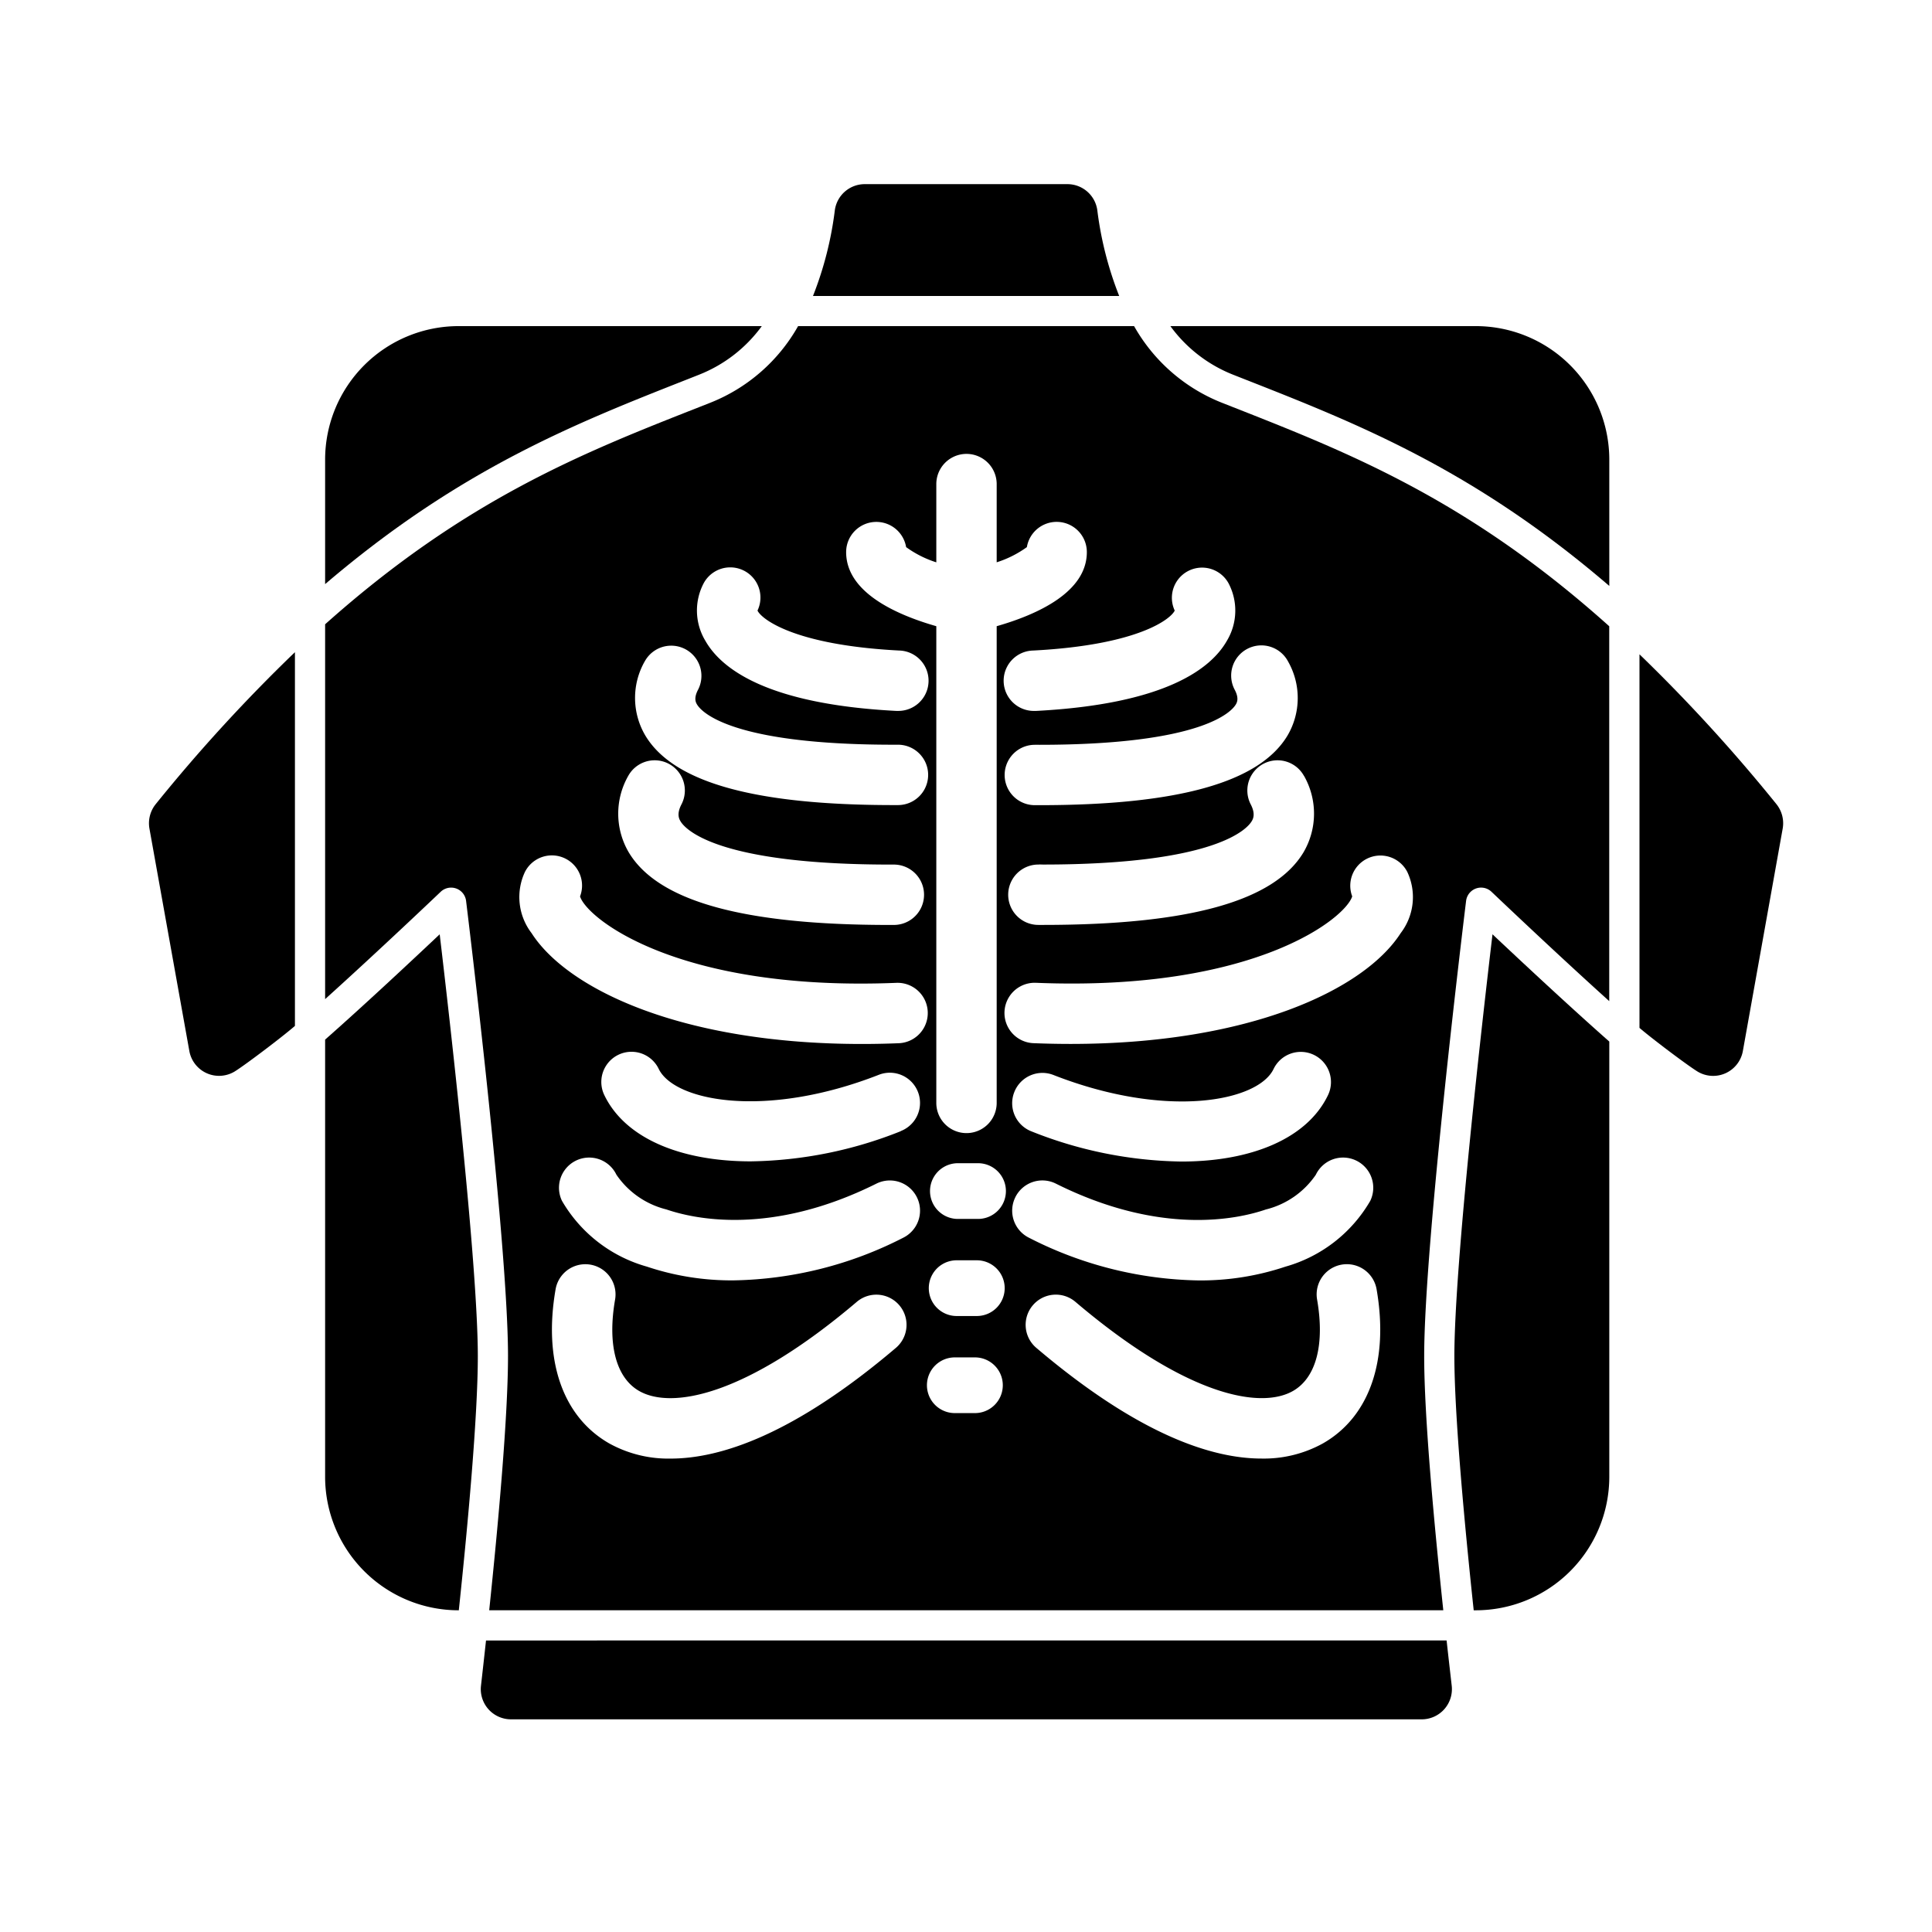 <svg id="Solid" xmlns="http://www.w3.org/2000/svg" viewBox="0 0 128 128"><title>healthcare, medical, hospital, xray, scan, body, bones</title><path d="M29.131,61.9c-1.821,1.717-5.008,4.7-7.591,6.977V97.849a8.847,8.847,0,0,0,8.837,8.837h.02c.6-5.664,1.263-12.908,1.26-16.855C31.652,83.743,29.8,67.545,29.131,61.9Z"/><path d="M46.305,24.829a9.409,9.409,0,0,0,4.166-3.223H30.377a8.847,8.847,0,0,0-8.837,8.837V38.7c8.946-7.643,16.6-10.656,24.08-13.6Z"/><path d="M96.356,89.831c0,3.947.676,11.192,1.281,16.855h.146a8.847,8.847,0,0,0,8.837-8.837V69.006c-2.608-2.3-5.882-5.356-7.738-7.106C98.214,67.545,96.361,83.743,96.356,89.831Z"/><path d="M32.2,108.686c-.121,1.109-.234,2.124-.334,3a2,2,0,0,0,1.987,2.224h60.34a2,2,0,0,0,1.987-2.227c-.1-.876-.217-1.89-.339-3Z"/><path d="M70.726,12.2H57.286a2,2,0,0,0-1.977,1.734,23.149,23.149,0,0,1-1.447,5.676H74.15A23.183,23.183,0,0,1,72.7,13.93,2,2,0,0,0,70.726,12.2Z"/><path d="M108.62,43.35V68.1c.756.655,3.063,2.4,3.813,2.872a2,2,0,0,0,3.036-1.339l2.639-14.739a2.022,2.022,0,0,0-.421-1.625A109.35,109.35,0,0,0,108.62,43.35Z"/><path d="M97.783,21.606H77.541a9.414,9.414,0,0,0,4.166,3.223l.685.27c7.521,2.956,15.219,5.984,24.228,13.721V30.443A8.847,8.847,0,0,0,97.783,21.606Z"/><path d="M80.974,26.691a11.571,11.571,0,0,1-5.838-5.085H52.876a11.575,11.575,0,0,1-5.839,5.085l-.686.27c-7.663,3.012-15.514,6.1-24.811,14.4V66.195c3.538-3.189,7.6-7.056,7.657-7.112a1,1,0,0,1,1.682.6c.113.921,2.772,22.634,2.778,30.145,0,4.027-.653,11.2-1.246,16.857H95.622c-.6-5.662-1.269-12.83-1.266-16.857.006-7.511,2.664-29.224,2.777-30.145a1,1,0,0,1,1.683-.6c.06.057,4.232,4.03,7.8,7.244V41.491c-9.362-8.4-17.255-11.5-24.959-14.531ZM58.06,34.578a2,2,0,0,1,1.973,1.67,7.024,7.024,0,0,0,2,1.008V32.072a2,2,0,1,1,4,0v5.182a7.076,7.076,0,0,0,2-1.006,2,2,0,0,1,3.973.33c0,2.647-3.254,4.13-5.973,4.909V73.071a2,2,0,1,1-4,0V41.487c-2.72-.779-5.974-2.262-5.974-4.909A2,2,0,0,1,58.06,34.578ZM46.616,38.65a2,2,0,0,1,3.571,1.8c.229.521,2.333,2.283,9.382,2.649a2,2,0,0,1-.1,4q-.052,0-.1,0c-8.519-.443-11.576-2.772-12.639-4.649A3.883,3.883,0,0,1,46.616,38.65Zm-3.9,5.169a2,2,0,0,1,3.533,1.875c-.309.583-.139.863-.067.983.272.451,2.169,2.7,13.3,2.662h.007a2,2,0,0,1,.007,4h-.3c-9.194,0-14.571-1.5-16.437-4.6A4.9,4.9,0,0,1,42.714,43.819ZM41.625,51.4a2,2,0,0,1,3.533,1.874c-.355.67-.154,1-.068,1.145.293.485,2.323,2.889,14.12,2.861h.007a2,2,0,0,1,.007,4h-.317c-9.653,0-15.294-1.569-17.241-4.793A5.057,5.057,0,0,1,41.625,51.4ZM35.218,61.822a3.924,3.924,0,0,1-.443-4.047,2,2,0,0,1,3.655,1.613c.447,1.47,6.519,6.314,20.955,5.728a2,2,0,0,1,.161,4q-1.258.051-2.461.05C45.258,69.163,37.63,65.582,35.218,61.822ZM59.355,89.3c-6.777,5.757-11.635,7.335-14.923,7.335a8.085,8.085,0,0,1-4.071-1.006c-3.079-1.761-4.374-5.484-3.551-10.214a2,2,0,0,1,3.941.686c-.517,2.973.064,5.18,1.595,6.055,2.157,1.234,7.077.331,14.419-5.905a2,2,0,0,1,2.59,3.049Zm.491-7.3A25.512,25.512,0,0,1,48.6,84.828a17.667,17.667,0,0,1-5.749-.913,9.46,9.46,0,0,1-5.62-4.358,2,2,0,0,1,3.608-1.729,5.649,5.649,0,0,0,3.31,2.3c1.866.64,6.96,1.758,13.914-1.709A2,2,0,1,1,59.846,82Zm-.164-7.057a27.745,27.745,0,0,1-9.938,2c-4.638,0-8.333-1.521-9.711-4.4a2,2,0,0,1,3.607-1.729c1.028,2.145,7.072,3.333,14.585.394a2,2,0,0,1,1.457,3.726Zm4.911,18.678H63.257a1.845,1.845,0,0,1,0-3.69h1.336a1.845,1.845,0,1,1,0,3.69Zm.081-6.432H63.338a1.846,1.846,0,0,1,0-3.691h1.336a1.846,1.846,0,1,1,0,3.691Zm.081-6.432H63.419a1.846,1.846,0,0,1,0-3.691h1.336a1.846,1.846,0,1,1,0,3.691Zm2.514-1.44a2,2,0,0,1,2.683-.9C76.9,81.89,82,80.774,83.865,80.132a5.653,5.653,0,0,0,3.311-2.3,2,2,0,1,1,3.607,1.729,9.46,9.46,0,0,1-5.619,4.358,17.68,17.68,0,0,1-5.749.913A25.516,25.516,0,0,1,68.166,82,2,2,0,0,1,67.269,79.32ZM67.2,72.354a2,2,0,0,1,2.591-1.134c7.512,2.939,13.558,1.751,14.585-.394a2,2,0,0,1,3.608,1.729c-1.378,2.875-5.074,4.4-9.712,4.4a27.749,27.749,0,0,1-9.938-2A2,2,0,0,1,67.2,72.354ZM87.652,95.627a8.09,8.09,0,0,1-4.072,1.006c-3.288,0-8.144-1.577-14.923-7.335a2,2,0,0,1,2.59-3.049c7.34,6.236,12.261,7.14,14.419,5.905,1.531-.875,2.112-3.082,1.595-6.055a2,2,0,0,1,3.941-.686C92.025,90.143,90.731,93.866,87.652,95.627Zm2.9-38.729a2,2,0,0,1,2.689.877,3.923,3.923,0,0,1-.442,4.047c-2.413,3.759-10.041,7.341-21.868,7.341q-1.2,0-2.461-.05a2,2,0,0,1,.161-4c14.427.588,20.508-4.258,20.956-5.728A2,2,0,0,1,90.548,56.9Zm-4.16-5.5a5.062,5.062,0,0,1-.041,5.087c-1.948,3.224-7.59,4.793-17.241,4.793h-.318a2,2,0,0,1,.007-4c.1-.01.2,0,.3,0,11.508,0,13.533-2.38,13.824-2.861.085-.142.286-.475-.069-1.145A2,2,0,0,1,86.388,51.4ZM82.635,42.99a2,2,0,0,1,2.7.829,4.9,4.9,0,0,1-.042,4.926c-1.866,3.091-7.244,4.6-16.436,4.6h-.3a2,2,0,0,1,.007-4c.1-.006.2,0,.292,0,10.854,0,12.744-2.216,13.014-2.663.072-.12.242-.4-.067-.983A2,2,0,0,1,82.635,42.99Zm-1.346-.544C80.226,44.323,77.17,46.652,68.65,47.1q-.053,0-.105,0a2,2,0,0,1-.1-4c7.049-.366,9.153-2.128,9.383-2.649a2,2,0,0,1,3.57-1.8A3.88,3.88,0,0,1,81.289,42.446Z"/><path d="M9.9,54.891,12.544,69.63a2,2,0,0,0,3.036,1.339c.75-.475,3.142-2.288,3.96-3V43.209a108.688,108.688,0,0,0-9.214,10.056A2.023,2.023,0,0,0,9.9,54.891Z"/></svg>
